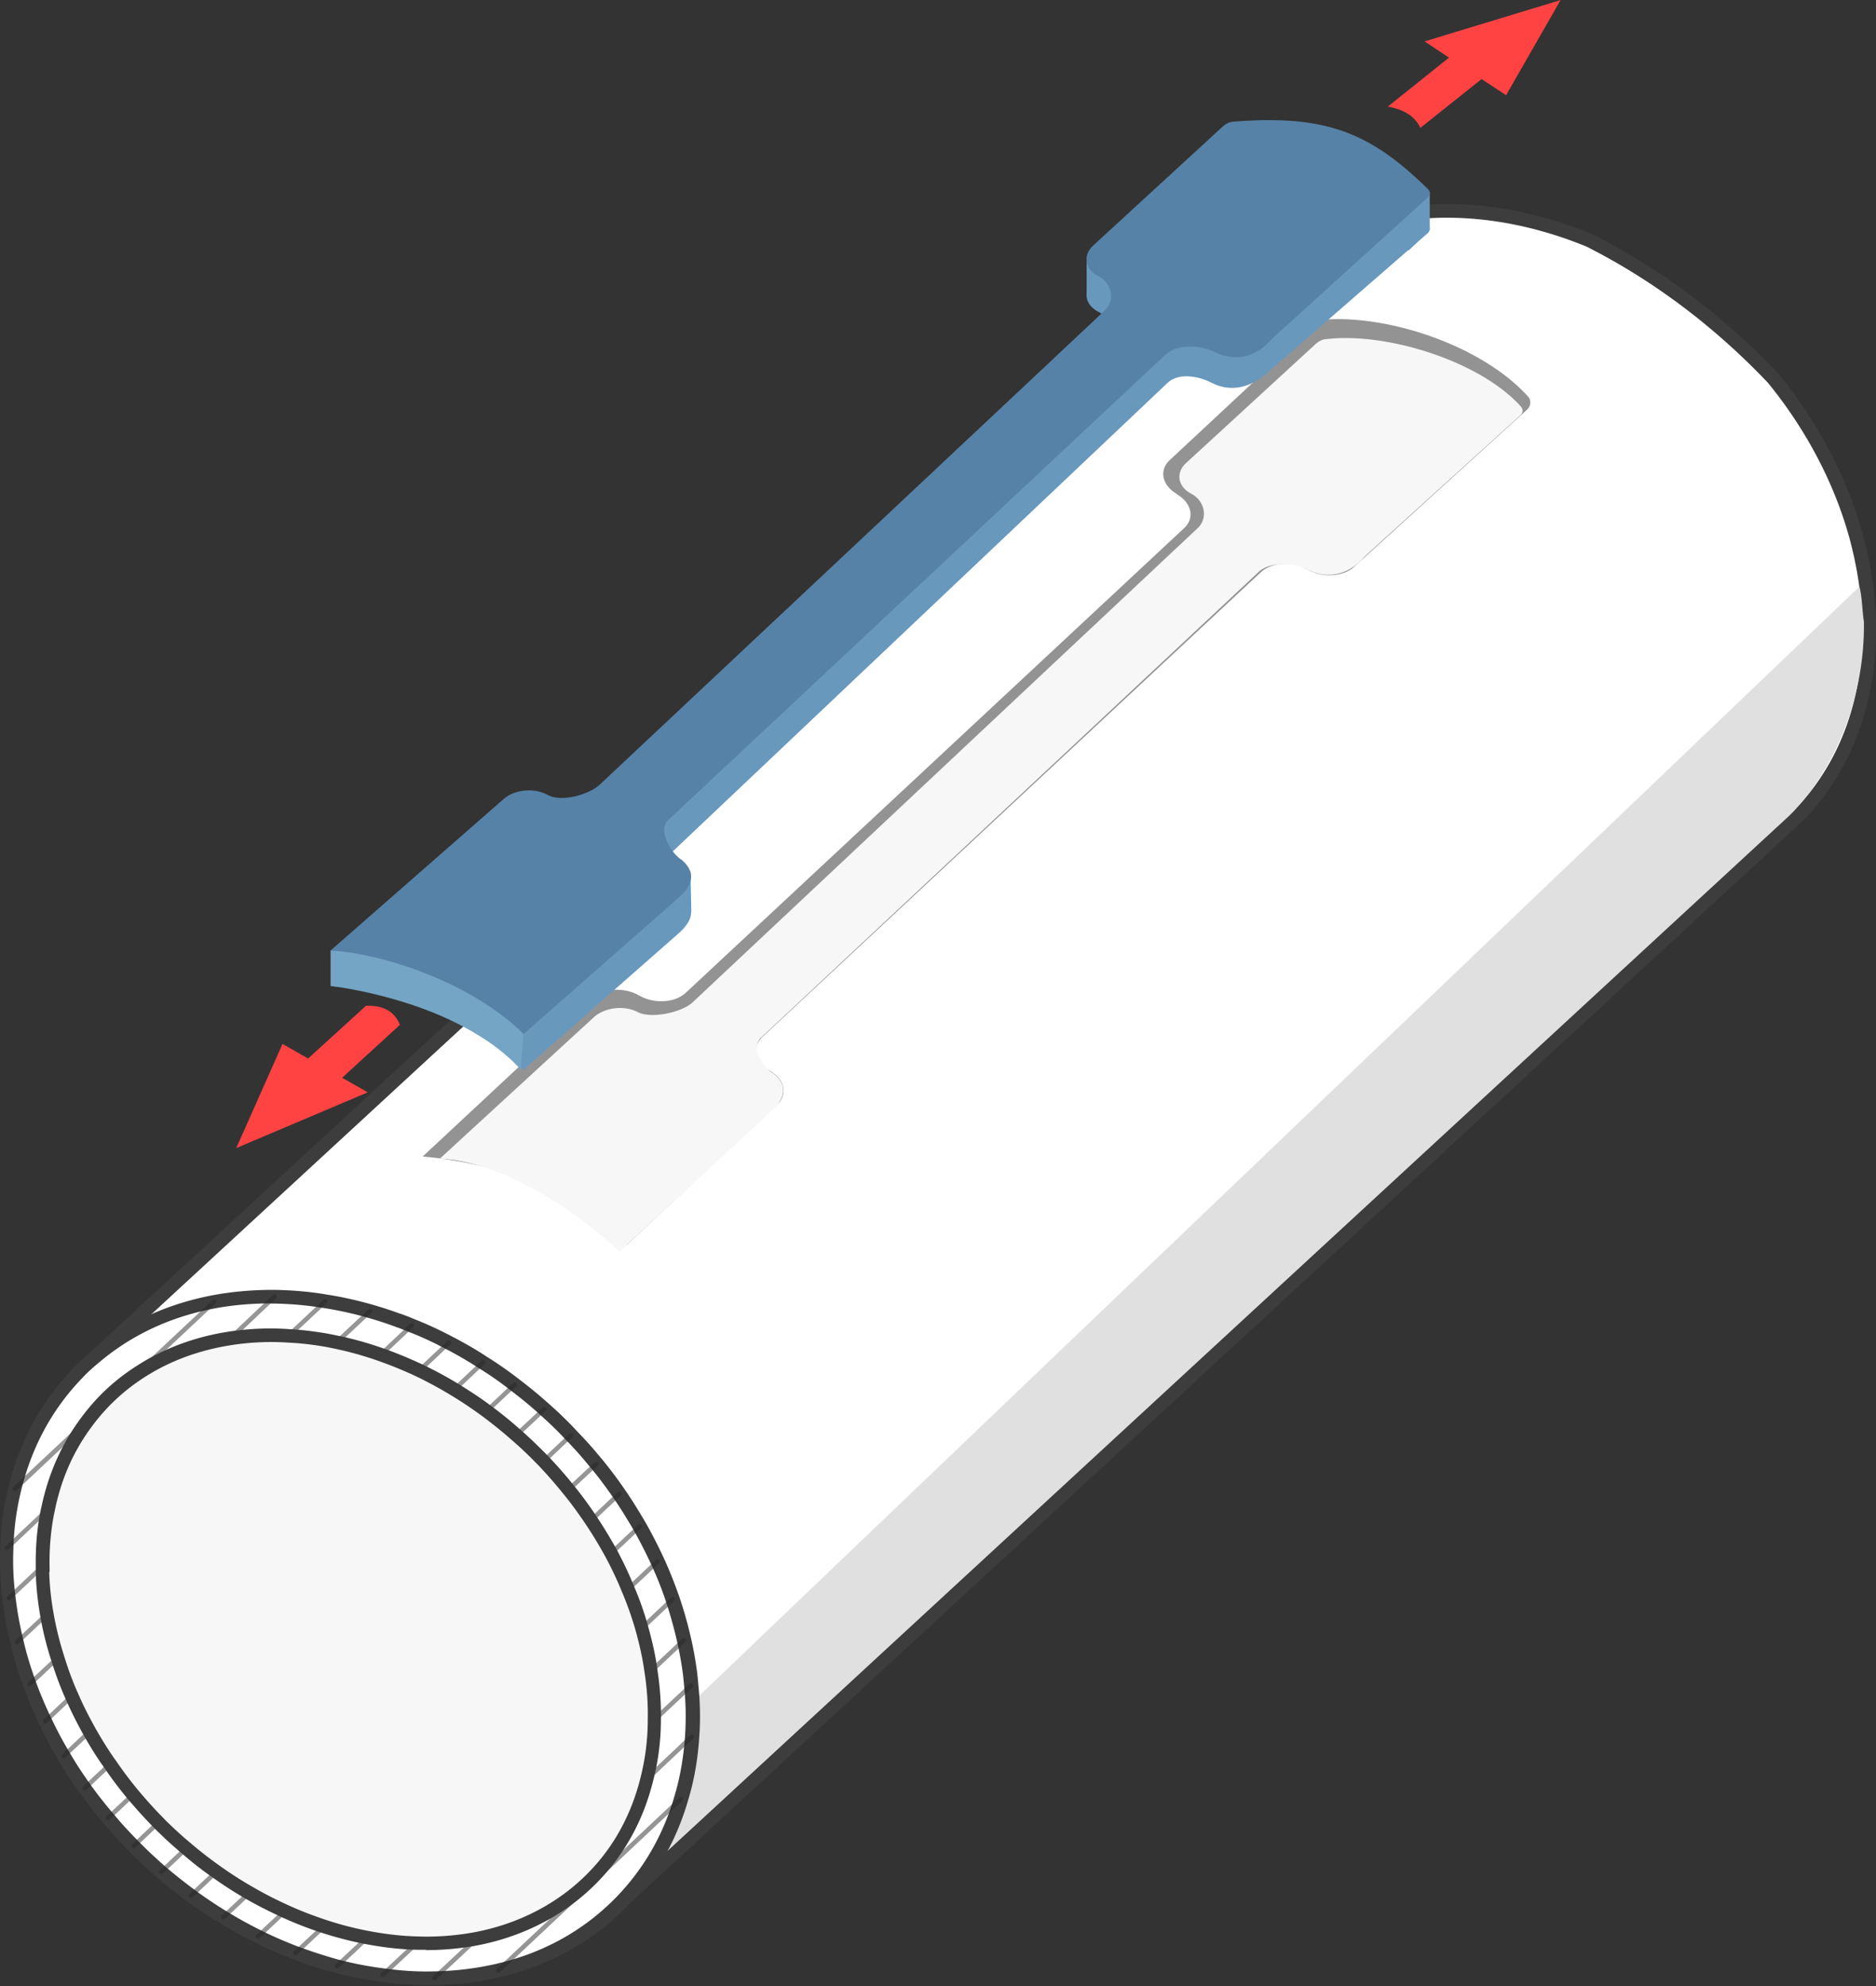 <svg width="239" height="253" fill="none" xmlns="http://www.w3.org/2000/svg"><rect width="100%" height="100%" fill="#333333" stroke="none"/><path d="M9.871 174.911 159.785 36.624c10.388-10.687 27.107-12.43 42.77-5.985 8.646 4.38 16.42 10.25 23.369 17.543 5.045 6.192 8.577 13.026 10.503 19.906 1.101 3.968 1.697 7.935 1.72 11.81.115 9.128-2.844 17.682-9.036 24.035L99.241 223.758l-10.755 9.93-11.352 10.48" fill="#fff"/><path d="M77.111 245.017a.907.907 0 0 1-.642-.275.866.866 0 0 1 .046-1.216l151.977-140.212c5.825-6.009 8.875-14.104 8.738-23.392 0-3.715-.574-7.591-1.674-11.604-1.927-6.88-5.504-13.668-10.343-19.585-6.857-7.201-14.609-13.026-23.071-17.315-15.824-6.49-31.808-4.311-41.692 5.734-.023.045-.069.091-.115.137L10.445 175.553a.866.866 0 0 1-1.216-.046.867.867 0 0 1 .046-1.216L159.097 36.074l.069-.07c10.365-10.64 27.106-13.002 43.733-6.168 8.714 4.426 16.649 10.389 23.667 17.75.046.046.069.092.092.115 4.953 6.1 8.622 13.072 10.595 20.135 1.146 4.15 1.743 8.187 1.743 12.04.114 9.609-3.165 18.37-9.265 24.63L77.707 244.765a.798.798 0 0 1-.573.229l-.023.023Z" fill="#3D3D3D"/><path d="M149.924 62.951c1.904 1.101 2.316 3.027.94 4.312l-63.501 59.19c-1.376 1.284-4.037 1.445-5.94.344-1.904-1.101-4.564-.94-5.94.344l-21.626 20.158c8.463.78 18.186 3.647 25.984 11.26l19.172-17.865c1.376-1.284.963-3.233-.94-4.311-1.904-1.101-2.317-3.027-.94-4.311l63.501-59.19c1.376-1.285 4.036-1.445 5.94-.345 1.903 1.101 4.563.94 5.939-.344l22.062-20.043c.458-.436.527-1.17.092-1.651-5.825-6.422-17.43-10.297-25.663-9.816-.55.023-1.054.276-1.444.642l-18.553 17.292c-1.376 1.284-.963 3.234.94 4.311l-.023.023Z" fill="#939393"/><path d="M236.888 74.716c.344 1.216.367 3.28.574 4.495.114 9.127-3.257 18.278-9.449 24.63L98.143 223.666l-15.686 14.471c2.89-5.504 6.009-15.411 5.137-20.731l149.294-142.69Z" fill="#E0E0E0"/><path d="M50.763 168.466a.297.297 0 0 1-.275-.183c-.046-.138 0-.321.16-.367.138-.069.321 0 .39.161a.288.288 0 0 1-.16.367s-.07.022-.092.022h-.023Z" fill="#282828" opacity=".49"/><path d="M85.665 203.715a52.266 52.266 0 0 0-1.903-4.816 68.103 68.103 0 0 0-2.27-4.472 56.938 56.938 0 0 0-2.615-4.151 46.185 46.185 0 0 0-2.912-3.876c-.23-.298-.482-.55-.712-.848-.802-.941-1.605-1.858-2.5-2.752-.527-.574-1.054-1.101-1.605-1.652a65.539 65.539 0 0 0-1.834-1.697 48.477 48.477 0 0 0-3.761-3.096 43.821 43.821 0 0 0-4.036-2.82 48.283 48.283 0 0 0-4.335-2.523 43.774 43.774 0 0 0-4.724-2.179 26.436 26.436 0 0 0-1.697-.665 67.608 67.608 0 0 0-3.623-1.192 46.976 46.976 0 0 0-5.688-1.262 41.637 41.637 0 0 0-6.444-.573 40.856 40.856 0 0 0-7.706.642c-5.595 1.055-10.778 3.348-15.09 6.972l-.091.069c-.78.642-1.537 1.33-2.248 2.087-4.036 4.15-6.673 9.196-8.003 14.723a36.003 36.003 0 0 0-1.01 7.568c-.091 2.086 0 4.196.276 6.352.206 1.858.55 3.761 1.032 5.619.413 1.788.963 3.554 1.605 5.343a46.934 46.934 0 0 0 1.995 4.724 50.873 50.873 0 0 0 2.362 4.403 49.97 49.97 0 0 0 2.66 4.105c.94 1.308 1.904 2.569 2.982 3.807a47.294 47.294 0 0 0 3.256 3.578l.872.871c.871.849 1.766 1.652 2.637 2.454a91.355 91.355 0 0 0 3.807 3.027 63.908 63.908 0 0 0 4.105 2.752c1.445.895 2.936 1.697 4.426 2.454a51.495 51.495 0 0 0 4.793 2.11 66.204 66.204 0 0 0 5.229 1.697c1.95.505 3.899.894 5.825 1.124 2.224.298 4.426.435 6.605.413a39.275 39.275 0 0 0 8.118-.987c5.986-1.398 11.398-4.311 15.71-8.737 3.623-3.738 6.145-8.21 7.567-13.095.78-2.545 1.239-5.206 1.422-7.935a38.48 38.48 0 0 0-.115-6.49c-.137-1.903-.481-3.853-.894-5.779a47.634 47.634 0 0 0-1.468-5.206v-.091Z" fill="#fff"/><path d="M54.661 252.837c-2.018 0-4.06-.137-6.054-.413a44.745 44.745 0 0 1-5.917-1.146 55.408 55.408 0 0 1-5.32-1.72c-1.766-.688-3.372-1.376-4.862-2.133a56.86 56.86 0 0 1-4.495-2.477 59.459 59.459 0 0 1-4.174-2.775c-1.193-.871-2.454-1.88-3.853-3.05a67.77 67.77 0 0 1-2.683-2.477l-.871-.871a50.514 50.514 0 0 1-3.303-3.623 64.014 64.014 0 0 1-3.004-3.83c-1.032-1.445-1.926-2.798-2.706-4.174a50.003 50.003 0 0 1-2.385-4.472 50.74 50.74 0 0 1-2.041-4.816c-.665-1.835-1.239-3.646-1.628-5.435a42.578 42.578 0 0 1-1.055-5.733 38.643 38.643 0 0 1-.276-6.49 36.051 36.051 0 0 1 1.032-7.729c1.422-5.871 4.174-10.962 8.21-15.136a32.298 32.298 0 0 1 2.317-2.155c4.426-3.693 9.632-6.101 15.594-7.224 2.5-.459 5.183-.688 7.866-.665 2.248.045 4.472.229 6.582.596 1.926.298 3.876.734 5.802 1.284 1.193.344 2.408.734 3.578 1.17.045 0 .068 0 .114.023.574.206 1.147.435 1.743.688 1.537.596 3.142 1.353 4.77 2.201 1.537.803 3.027 1.651 4.403 2.569a47.195 47.195 0 0 1 4.105 2.866 59.046 59.046 0 0 1 3.807 3.142c.62.551 1.262 1.124 1.858 1.72.596.596 1.147 1.124 1.651 1.697.872.895 1.72 1.812 2.523 2.775l.734.872a52.813 52.813 0 0 1 2.935 3.921c.894 1.284 1.766 2.706 2.637 4.197a60.224 60.224 0 0 1 2.317 4.541c.71 1.536 1.33 3.119 1.949 4.884a51.58 51.58 0 0 1 1.49 5.298c.482 2.133.78 4.059.918 5.894.23 2.201.275 4.426.115 6.627-.184 2.867-.666 5.596-1.445 8.119-1.49 5.137-4.105 9.677-7.775 13.461-4.288 4.426-9.884 7.522-16.144 8.99-2.706.642-5.504.963-8.302 1.009h-.757Zm-20.112-86.824c-2.454 0-4.84.206-7.087.619-5.664 1.055-10.595 3.348-14.7 6.788-.986.803-1.674 1.445-2.27 2.087-3.83 3.944-6.444 8.783-7.797 14.333a34.296 34.296 0 0 0-.986 7.384c-.092 2.042 0 4.128.275 6.215.206 1.812.55 3.67 1.009 5.527.39 1.72.94 3.486 1.582 5.252a49.906 49.906 0 0 0 1.972 4.655 47.05 47.05 0 0 0 2.317 4.335c.756 1.33 1.628 2.637 2.614 4.036a53.222 53.222 0 0 0 2.935 3.738c.94 1.147 1.996 2.293 3.211 3.532l.872.871a85.226 85.226 0 0 0 2.614 2.408 70.959 70.959 0 0 0 3.738 2.958 56.14 56.14 0 0 0 4.036 2.707c1.537.94 2.959 1.72 4.358 2.408a48.28 48.28 0 0 0 4.724 2.064 67.922 67.922 0 0 0 5.16 1.674c1.949.504 3.875.871 5.71 1.1 2.133.299 4.334.459 6.467.39a38.336 38.336 0 0 0 7.935-.963c6.031-1.399 11.168-4.265 15.296-8.508 3.463-3.578 5.94-7.866 7.362-12.751.734-2.408 1.192-5.022 1.376-7.751.137-2.087.114-4.22-.115-6.353-.137-1.788-.436-3.623-.894-5.664a53.95 53.95 0 0 0-1.422-5.114 43.06 43.06 0 0 0-1.88-4.724 61.09 61.09 0 0 0-2.248-4.404c-.849-1.444-1.697-2.82-2.569-4.082-.894-1.284-1.834-2.568-2.866-3.807l-.711-.848a44.222 44.222 0 0 0-2.431-2.683c-.504-.551-1.032-1.078-1.536-1.583a62.202 62.202 0 0 0-1.858-1.72c-1.147-1.055-2.362-2.041-3.692-3.05a41.302 41.302 0 0 0-3.968-2.775 48.738 48.738 0 0 0-4.288-2.499c-1.56-.826-3.12-1.56-4.633-2.133a36.269 36.269 0 0 0-1.56-.619c-.045 0-.09 0-.137-.046a49.942 49.942 0 0 0-3.577-1.17 46.934 46.934 0 0 0-5.596-1.238 43.456 43.456 0 0 0-6.33-.573h-.435l.023-.023Z" fill="#3D3D3D"/><path d="M1.87 189.932s-.16-.023-.206-.092c-.115-.115-.092-.298 0-.413l25.432-23.85s.299-.092.413 0c.115.115.092.298 0 .413L2.076 189.863s-.137.069-.206.069ZM29.434 170.691s-.16-.023-.206-.092c-.115-.114-.092-.298 0-.413l5.55-5.251a.29.29 0 0 1 .413 0c.114.114.091.298 0 .413l-5.55 5.251s-.115.069-.207.069v.023ZM.862 197.5s-.16-.023-.206-.092c-.115-.115-.092-.298 0-.413l5.206-4.908s.068-.045.114-.068a.3.3 0 0 1 .367.183c.046.138 0 .252-.114.321l-5.16 4.862s-.138.069-.207.069v.046ZM36.798 170.393s-.16-.023-.207-.092c-.114-.115-.091-.298 0-.413l4.656-4.357c.114-.115.298-.092.413 0 .114.115.091.298 0 .413l-4.656 4.357s-.137.069-.206.069v.023ZM1.134 203.852s-.16-.023-.207-.092c-.114-.114-.091-.298 0-.412l4.266-4.014s.092-.068.137-.068a.294.294 0 0 1 .367.206c.023.138 0 .252-.137.321l-4.243 3.967s-.137.069-.206.069l.023.023ZM42.944 171.218s-.16-.022-.206-.091c-.115-.115-.092-.298 0-.413l4.197-3.922c.114-.114.298-.091.412 0 .115.115.092.298 0 .413l-4.196 3.922s-.138.069-.207.069v.022ZM2.165 209.471s-.16-.023-.207-.092c-.114-.115-.091-.298 0-.413l3.784-3.531s.07-.092.138-.115c.138-.046.298 0 .367.16a.317.317 0 0 1-.069.321l-3.807 3.578s-.137.069-.206.069v.023ZM48.561 172.801s-.16-.023-.206-.092c-.115-.115-.092-.298 0-.413l3.899-3.669c.114-.115.298-.092.412 0 .115.115.092.298 0 .413l-3.898 3.669s-.138.069-.207.069v.023ZM3.774 214.814s-.16-.023-.206-.092c-.115-.114-.092-.298 0-.412l3.577-3.349s.299-.091.413 0c.115.115.092.299 0 .413l-3.577 3.348s-.115.069-.184.069l-.023.023ZM5.766 219.538s-.16-.023-.206-.091c-.115-.115-.092-.298 0-.413l3.394-3.211a.292.292 0 0 1 .413 0c.115.115.092.298 0 .413l-3.394 3.211s-.115.068-.207.068v.023ZM53.468 174.819s-.16-.023-.207-.092c-.114-.115-.092-.298 0-.413l3.715-3.486s.046-.045.092-.045c.138-.069.321 0 .39.137.046.138 0 .275-.115.344l-3.669 3.463s-.138.069-.206.069v.023ZM8.132 223.942s-.16-.023-.207-.092c-.114-.115-.091-.298 0-.413l3.303-3.096c.114-.115.298-.092.412 0 .115.115.092.298 0 .413l-3.302 3.096s-.138.069-.206.069v.023ZM57.94 177.227s-.16-.023-.206-.092c-.115-.115-.092-.298 0-.413l3.6-3.394c.115-.114.298-.092.413 0 .115.115.092.298 0 .413l-3.6 3.394s-.138.069-.207.069v.023ZM10.792 228.047s-.16-.023-.207-.092c-.114-.115-.091-.298 0-.413l3.257-3.05c.115-.115.298-.092.413 0 .114.115.091.298 0 .413l-3.257 3.05s-.137.069-.206.069v.023ZM62.048 179.979s-.16-.023-.207-.092c-.114-.115-.091-.298 0-.413l3.532-3.325c.115-.115.298-.092.413 0 .114.115.091.298 0 .413l-3.532 3.325s-.137.069-.206.069v.023ZM13.77 231.853s-.16-.022-.206-.091c-.115-.115-.092-.298 0-.413l3.188-2.981s.298-.092.413 0c.114.114.091.298 0 .412l-3.188 2.982s-.138.069-.207.069v.022ZM65.833 183.052s-.16-.023-.207-.092c-.114-.115-.091-.298 0-.413l3.51-3.279s.297-.092.412 0c.115.115.092.298 0 .413l-3.509 3.279s-.137.069-.206.069v.023ZM17.028 235.408s-.16-.023-.206-.092c-.115-.114-.092-.298 0-.412l3.188-3.005a.292.292 0 0 1 .412 0c.115.115.092.299 0 .413l-3.187 3.004s-.115.069-.207.069v.023ZM69.294 186.354s-.16-.023-.207-.091c-.114-.115-.091-.299 0-.413l3.463-3.257s.298-.092.413 0c.115.115.092.298 0 .413l-3.463 3.257s-.137.068-.206.068v.023ZM20.54 238.733s-.16-.023-.206-.091c-.115-.115-.092-.299 0-.413l3.21-3.027a.29.29 0 0 1 .413 0c.115.114.092.298 0 .412l-3.21 3.028s-.115.068-.207.068v.023ZM72.477 190.001s-.16-.023-.206-.092c-.115-.115-.092-.298 0-.413l3.509-3.279s.298-.092.413 0c.114.114.091.298 0 .412l-3.51 3.28s-.137.069-.206.069v.023ZM24.343 241.738s-.16-.023-.207-.092c-.114-.115-.091-.298 0-.413l3.257-3.073a.29.29 0 0 1 .412 0c.115.115.092.298 0 .413l-3.256 3.073s-.115.069-.206.069v.023ZM75.347 193.899s-.161-.023-.207-.092c-.115-.114-.092-.298 0-.412l3.532-3.326s.298-.091.413 0c.114.115.091.298 0 .413l-3.532 3.325s-.138.069-.206.069v.023ZM28.45 244.49s-.16-.023-.206-.092c-.115-.115-.092-.298 0-.413l3.325-3.119c.115-.114.298-.092.413 0 .114.115.092.298 0 .413l-3.326 3.119s-.137.069-.206.069v.023ZM77.893 198.096s-.16-.023-.206-.092c-.115-.114-.092-.298 0-.413l3.6-3.371c.115-.114.299-.091.413 0 .115.115.092.298 0 .413l-3.6 3.371s-.138.069-.207.069v.023ZM32.874 246.943s-.16-.023-.207-.091c-.114-.115-.091-.298 0-.413l3.44-3.234s.299-.091.413 0c.115.115.092.298 0 .413l-3.44 3.234s-.137.068-.206.068v.023ZM80.048 202.683s-.16-.023-.207-.092c-.114-.115-.091-.298 0-.413l3.716-3.486a.292.292 0 0 1 .412 0c.115.115.092.298 0 .413l-3.715 3.486s-.115.069-.206.069v.023ZM37.667 249.03s-.16-.023-.207-.091c-.114-.115-.091-.299 0-.413l3.624-3.394c.114-.115.298-.092.413 0 .114.114.091.298 0 .412l-3.624 3.395s-.137.068-.206.068v.023ZM81.813 207.636s-.16-.023-.206-.092c-.115-.114-.092-.298 0-.412l3.876-3.647s.298-.092.412 0c.115.115.092.298 0 .413l-3.875 3.646s-.138.069-.207.069v.023ZM42.92 250.727s-.16-.023-.206-.091c-.114-.115-.091-.299 0-.413l3.922-3.669s.298-.092.413 0c.114.114.091.298 0 .412l-3.922 3.67s-.114.068-.183.068l-.023.023ZM82.983 213.117s-.16-.023-.206-.092c-.115-.114-.092-.298 0-.412l4.15-3.899s.299-.092.413 0c.115.115.092.298 0 .413l-4.15 3.898s-.138.069-.207.069v.023ZM48.745 251.851s-.16-.023-.206-.092c-.115-.114-.092-.298 0-.412l4.403-4.105s.298-.092.413 0c.114.114.091.298 0 .412l-4.404 4.105s-.114.069-.183.069l-.023.023ZM83.395 219.332s-.16-.023-.206-.092c-.115-.114-.092-.298 0-.413l4.632-4.334s.299-.092.413 0c.115.115.092.298 0 .413l-4.632 4.334s-.115.069-.184.069l-.023.023ZM55.329 252.264s-.16-.023-.206-.092c-.115-.115-.092-.298 0-.413l5.48-5.114s.299-.091.413 0c.115.115.092.298 0 .413l-5.48 5.114s-.115.069-.184.069l-.023.023ZM82.458 226.854s-.16-.023-.207-.092c-.114-.114-.091-.298 0-.412l5.688-5.367s.298-.092.413 0c.114.115.091.298 0 .413l-5.688 5.366s-.137.069-.206.069v.023ZM63.467 251.278c-.115 0-.253-.092-.276-.207-.046-.137 0-.252.115-.321l23.231-21.809c.115-.115.298-.092.413 0 .115.115.092.298 0 .413l-23.277 21.855s-.069.046-.115.069h-.091Z" fill="#282828" opacity=".49"/><path d="M82.98 212.842c.322 2.087.46 4.174.437 6.215 0 2.591-.344 5.091-.964 7.499-1.17 4.701-3.44 8.99-6.857 12.498-4.013 4.128-9.127 6.72-14.791 7.821a33.916 33.916 0 0 1-7.66.596c-2.087-.046-4.174-.298-6.307-.688a44.525 44.525 0 0 1-5.526-1.422 55.643 55.643 0 0 1-4.977-1.926 50.365 50.365 0 0 1-4.564-2.34 53.545 53.545 0 0 1-4.174-2.683 51.947 51.947 0 0 1-3.83-2.981c-.94-.803-1.88-1.628-2.774-2.523-.252-.252-.505-.481-.757-.756a52.2 52.2 0 0 1-3.234-3.555 42.407 42.407 0 0 1-2.912-3.853 41.806 41.806 0 0 1-2.614-4.151c-.826-1.49-1.606-2.981-2.248-4.518a44.924 44.924 0 0 1-1.812-4.884 40.331 40.331 0 0 1-1.376-5.573c-.344-2.064-.55-4.082-.573-6.054-.069-2.477.16-4.908.642-7.224.803-4.105 2.454-7.935 4.93-11.237a23.707 23.707 0 0 1 2.202-2.615 25.938 25.938 0 0 1 4.541-3.715h.023c3.463-2.293 7.407-3.715 11.627-4.334a32.636 32.636 0 0 1 7.362-.298c2.018.114 4.082.389 6.146.825 1.88.39 3.738.917 5.618 1.582a49.936 49.936 0 0 1 4.885 2.019 56.369 56.369 0 0 1 4.472 2.408c1.376.848 2.775 1.742 4.105 2.752a51.485 51.485 0 0 1 3.784 3.073c.688.596 1.353 1.238 2.041 1.857.505.482.963.963 1.445 1.445a52.02 52.02 0 0 1 3.165 3.623 46.04 46.04 0 0 1 2.866 3.899 62.003 62.003 0 0 1 2.546 4.197 55.519 55.519 0 0 1 2.178 4.586c.688 1.652 1.285 3.303 1.743 4.954a38.949 38.949 0 0 1 1.17 5.481h.023Z" fill="#F7F7F7"/><path d="M54.293 248.342H53.1c-2.018-.046-4.128-.275-6.444-.711-1.88-.344-3.784-.848-5.642-1.444a45.739 45.739 0 0 1-5.068-1.973 54.774 54.774 0 0 1-4.632-2.362 53.454 53.454 0 0 1-4.243-2.729 45.569 45.569 0 0 1-3.899-3.05 48.988 48.988 0 0 1-2.82-2.545 13.507 13.507 0 0 1-.803-.803c-1.009-1.009-2.087-2.202-3.256-3.578a47.262 47.262 0 0 1-2.959-3.921c-.917-1.262-1.789-2.66-2.66-4.197a53.275 53.275 0 0 1-2.293-4.587c-.711-1.582-1.308-3.21-1.858-4.976a40.057 40.057 0 0 1-1.399-5.665c-.367-2.132-.573-4.219-.573-6.191v-.666c0-2.293.206-4.563.665-6.742l.115-.504c.894-4.128 2.568-7.843 4.976-11.077a27.777 27.777 0 0 1 2.27-2.706 26.317 26.317 0 0 1 4.702-3.853c3.508-2.293 7.545-3.807 11.994-4.472 2.522-.367 5.045-.481 7.545-.298 2.064.115 4.173.39 6.283.849 1.904.389 3.784.917 5.734 1.605 1.513.527 3.141 1.192 4.976 2.041a52.823 52.823 0 0 1 4.54 2.454c1.629 1.009 2.96 1.88 4.175 2.798a49.22 49.22 0 0 1 3.83 3.118c.665.574 1.33 1.193 1.995 1.835.481.482.894.872 1.284 1.284l.23.23a55.464 55.464 0 0 1 3.233 3.692 50.622 50.622 0 0 1 2.912 3.967 62.108 62.108 0 0 1 2.592 4.266 51.78 51.78 0 0 1 2.201 4.678 39.989 39.989 0 0 1 1.766 5.046c.55 1.972.963 3.806 1.193 5.595.32 2.11.481 4.266.435 6.353a30.72 30.72 0 0 1-.986 7.705c-1.238 5.023-3.623 9.357-7.063 12.889-4.013 4.128-9.288 6.902-15.25 8.072a35.935 35.935 0 0 1-6.674.619l.069-.046ZM6.27 200.229c.046 1.697.23 3.44.55 5.228.321 1.858.78 3.693 1.353 5.481.528 1.72 1.101 3.28 1.789 4.793.596 1.399 1.33 2.844 2.225 4.45.848 1.49 1.674 2.82 2.568 4.059a51.625 51.625 0 0 0 2.867 3.807c1.146 1.353 2.178 2.499 3.187 3.508.253.276.505.528.757.757a46.135 46.135 0 0 0 2.752 2.477 51.983 51.983 0 0 0 3.784 2.935 48.32 48.32 0 0 0 4.128 2.638 48.348 48.348 0 0 0 4.472 2.293c1.536.711 3.165 1.33 4.885 1.903A42.568 42.568 0 0 0 47 245.957c2.202.413 4.22.642 6.169.688a33.573 33.573 0 0 0 7.476-.573c5.619-1.101 10.572-3.715 14.333-7.568 3.234-3.302 5.458-7.384 6.628-12.109.596-2.339.917-4.816.917-7.315a34.006 34.006 0 0 0-.412-6.078c-.23-1.72-.62-3.462-1.147-5.366a42.62 42.62 0 0 0-1.72-4.862 45.826 45.826 0 0 0-2.133-4.518 55.059 55.059 0 0 0-2.5-4.127c-.917-1.354-1.857-2.661-2.82-3.83a59.997 59.997 0 0 0-3.12-3.578l-.229-.229c-.39-.39-.78-.803-1.192-1.193a46.855 46.855 0 0 0-1.995-1.834 58.178 58.178 0 0 0-3.738-3.028 51.39 51.39 0 0 0-4.037-2.706 53.274 53.274 0 0 0-4.38-2.385 51.364 51.364 0 0 0-4.793-1.972 43.143 43.143 0 0 0-5.504-1.559 36.578 36.578 0 0 0-6.031-.803 32.711 32.711 0 0 0-7.178.298c-4.22.642-8.004 2.041-11.283 4.174a25.212 25.212 0 0 0-4.427 3.623c-.825.872-1.536 1.697-2.132 2.523-2.385 3.165-3.99 6.811-4.793 10.893l-.115.528a32.392 32.392 0 0 0-.527 6.536v.688l-.046-.046Z" fill="#3D3D3D"/><path d="M151.785 62.905c1.72.895 2.155 3.12.779 4.38l-64.35 60.406c-1.376 1.262-5.251 2.11-6.971 1.216-1.72-.895-4.22-.596-5.596.665l-19.608 18.002c7.04.276 16.26 5.619 22.864 11.834l19.31-17.819c1.376-1.262 2.546-3.027.321-4.862-1.238-.642-2.912-3.096-1.651-4.495l63.502-59.42c1.376-1.26 4.403-1.192 6.123-.298 1.72.895 4.724 1.422 7.361-1.65l19.86-18.003a.751.751 0 0 0 .069-1.032c-5.068-5.734-17.062-9.586-24.928-8.623-.459.046-.872.275-1.216.573L151.12 58.961c-1.376 1.261-1.078 3.027.642 3.922l.023.022Z" fill="#F7F7F7"/><path d="M139.95 39.72c1.72.895 2.155 3.12.779 4.38l-64.35 60.406c-1.376 1.261-4.907 2.248-6.605 1.284-1.697-.94-4.22-.711-5.618.528l-22.039 19.287c7.04.435 18.14 4.242 24.584 10.64l19.723-17.337c1.399-1.238 2.614-2.958.436-4.839-1.216-.688-3.073-3.6-1.812-4.999l63.731-60.337c1.376-1.261 3.853-.872 5.573.023l.114.046c1.72.894 4.495 1.123 7.362-1.651l20.066-17.453c.298-.275.344-.756.069-1.032-7.453-7.315-13.141-9.563-24.928-8.622-.459.046-.872.275-1.216.573l-16.534 15.182c-1.376 1.26-1.078 3.027.642 3.921h.023Z" fill="#6898BC"/><path d="m198.843 0-17.36 5.275.596.39 2.523 1.674-7.797 6.237c2.087.367 3.463 1.262 4.151 2.706l7.797-6.214 3.119 2.064L198.82 0h.023ZM30.122 146.221l16.719-7.086-.62-.367-2.637-1.491 7.362-6.742c-.688-1.743-2.156-2.5-4.312-2.431l-7.384 6.72-3.257-1.858-5.893 13.255h.022Z" fill="#FF4343"/><path d="M42.117 121.041v4.541s16.168 1.765 24.218 10.641l.367-4.541c-6.238-6.926-14.517-10.366-24.585-10.641Z" fill="#74A5C4"/><path d="m87.962 110.927.114 5.183-4.311 3.142-.206-5.114 4.403-3.211ZM138.436 33.092v4.45l5.939.917-1.674-6.1-4.265.733ZM182.149 24.447v4.816l-2.707 2.66-3.417-5.045 6.124-2.431Z" fill="#6898BC"/><path d="M139.95 35.18c1.72.894 2.155 3.118.779 4.38l-64.35 60.405c-1.376 1.262-4.907 2.248-6.605 1.285-1.697-.941-4.22-.711-5.618.527l-22.039 19.287c7.04.435 18.14 4.242 24.584 10.641l19.723-17.338c1.399-1.238 2.614-2.958.436-4.839-1.216-.688-3.073-3.6-1.812-4.999l63.502-59.42c1.376-1.261 4.403-1.192 6.123-.298 1.72.895 4.724 1.422 7.361-1.651l19.86-18.002c.298-.276.344-.757.069-1.032-7.453-7.316-13.141-9.564-24.928-8.623-.459.046-.872.275-1.216.573l-16.534 15.182c-1.376 1.261-1.078 3.027.642 3.921h.023Z" fill="#5782A7"/></svg>